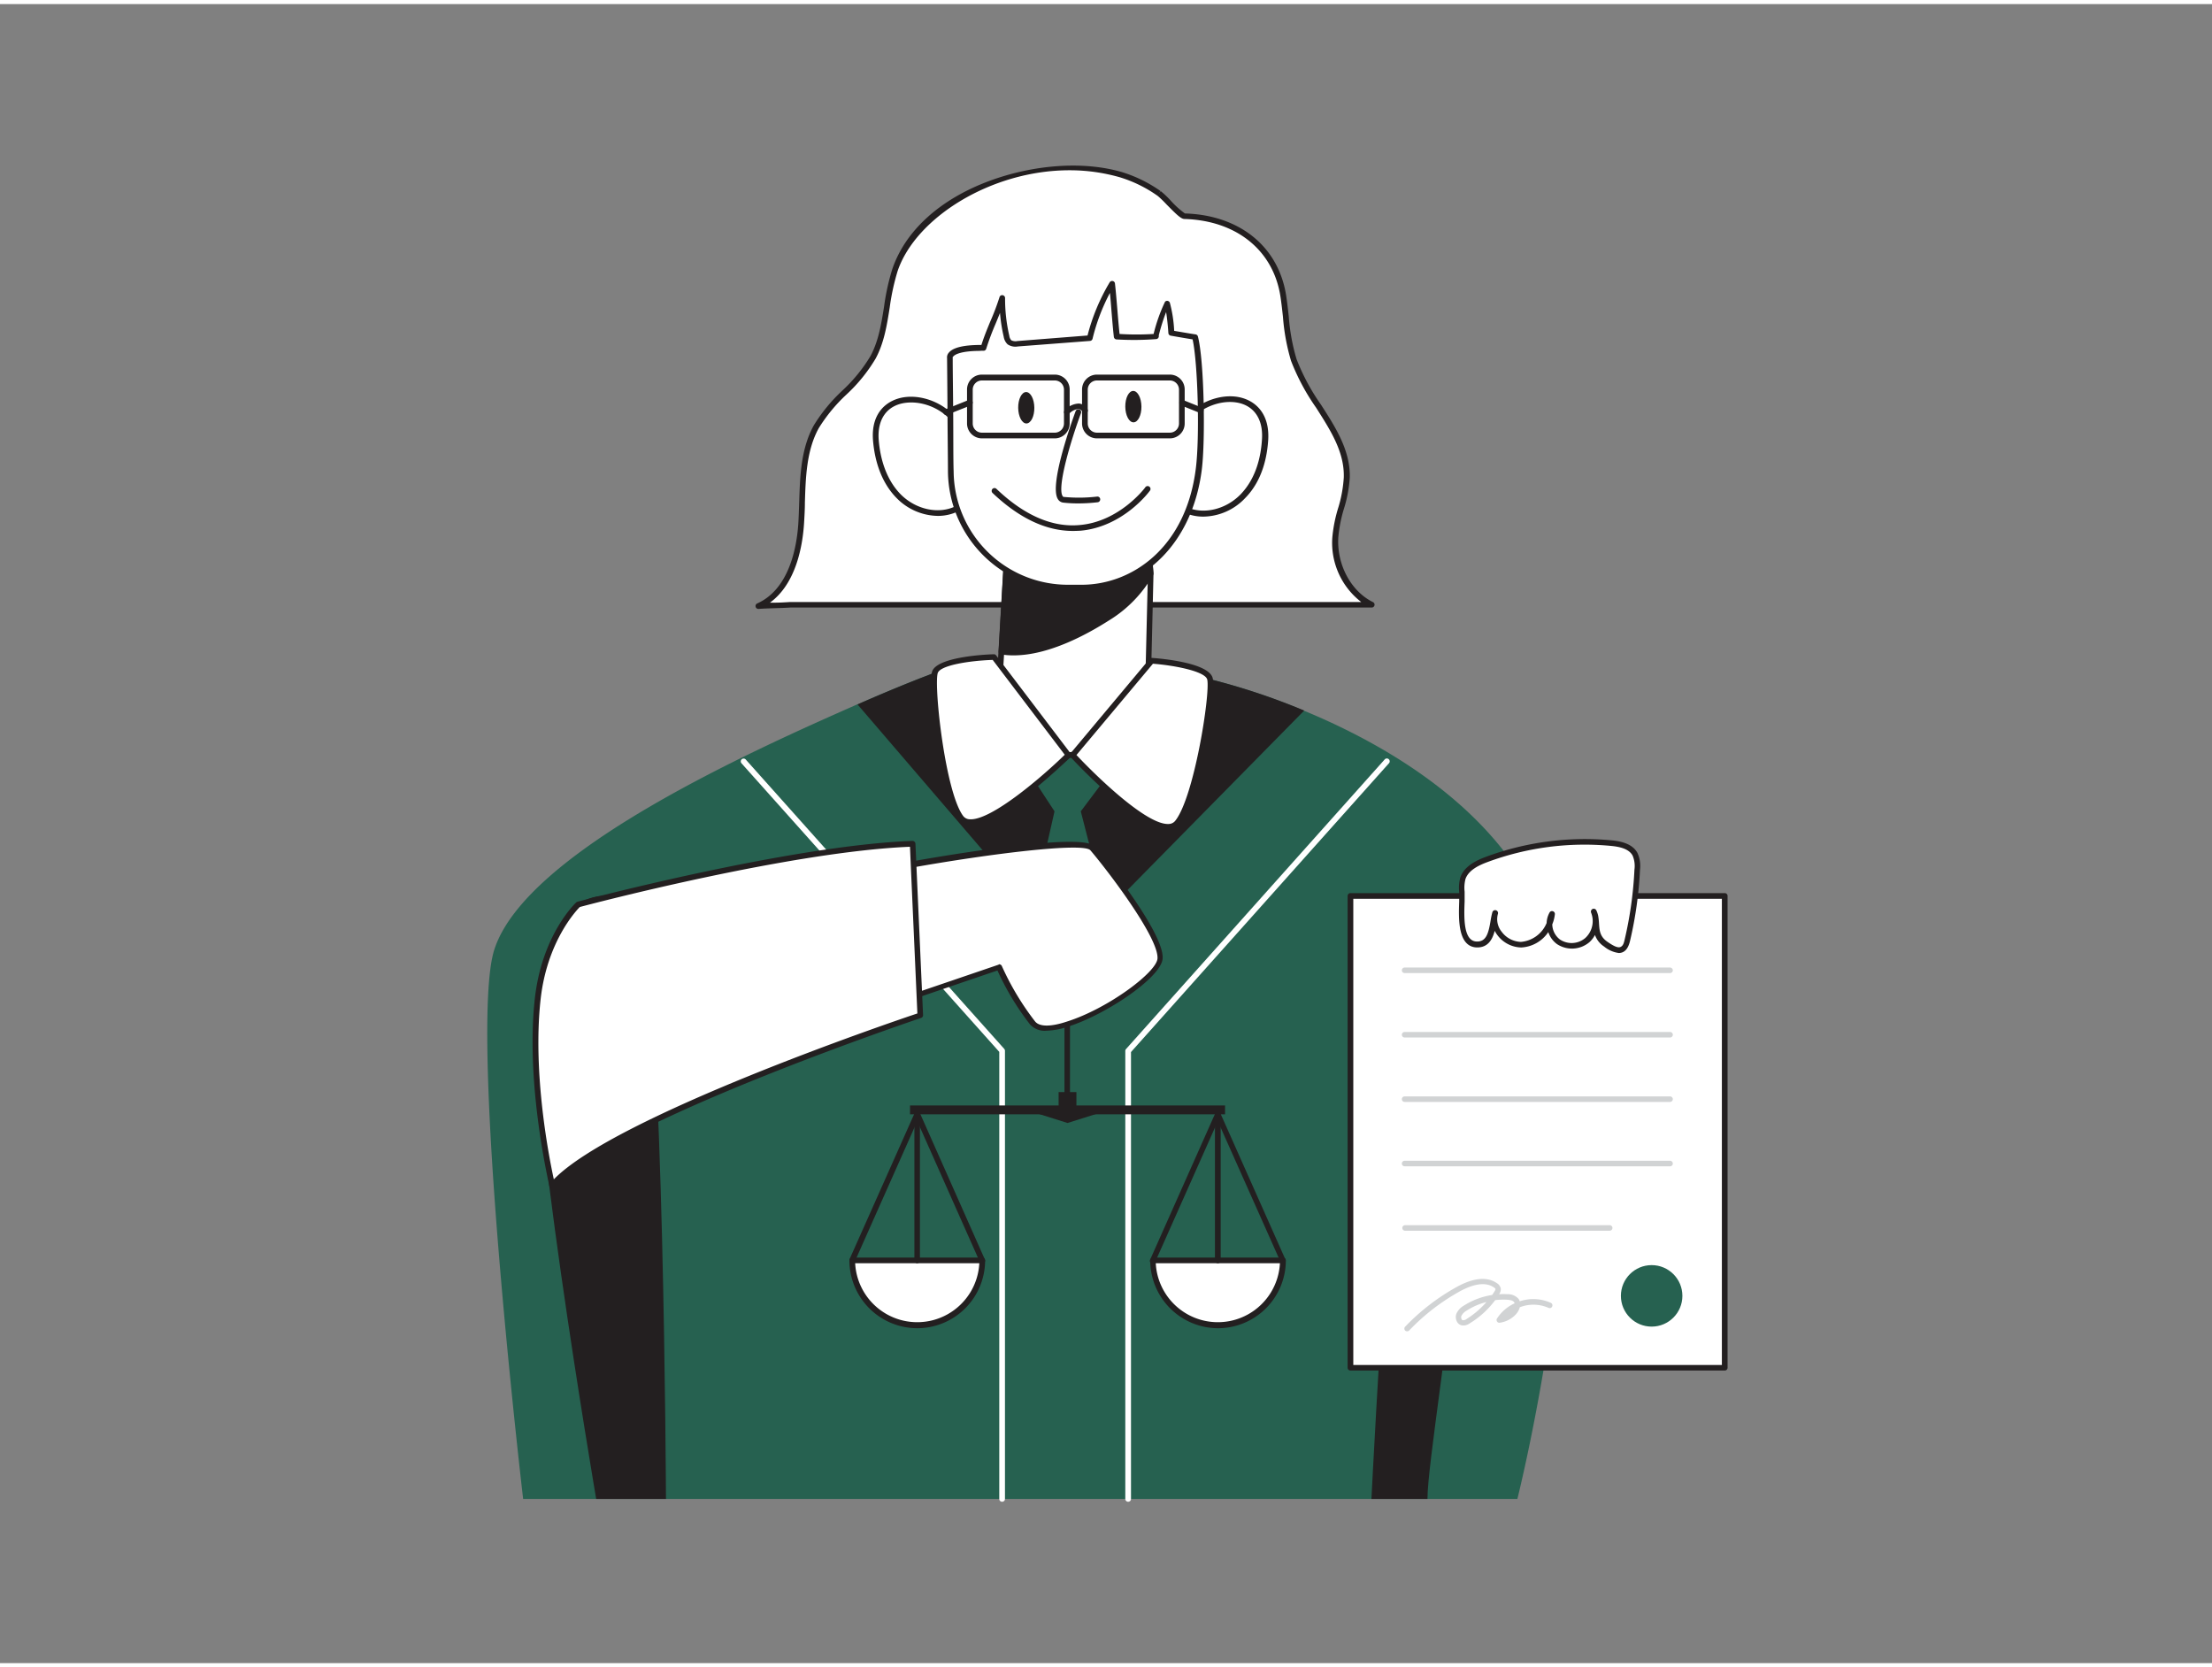 <svg xmlns="http://www.w3.org/2000/svg" viewBox="0 0 400 300" width="406" height="306" class="illustration styles_illustrationTablet__1DWOa"><rect x="0" y="0" width="400" height="300" fill="#808080" stroke="none"/><g id="_356_lawyer_flatline" data-name="#356_lawyer_flatline"><path d="M274.39,270.31H94.6S84.7,186,89.36,171.07c5.56-17.74,46.54-36,65.69-44.45l.06,0c8.21-3.62,13.92-5.72,13.92-5.72l49.78,1.18a119.36,119.36,0,0,1,17,5.7c16.93,7,41,21.19,45.7,46.05C288.87,212.9,274.39,270.31,274.39,270.31Z" fill="#266150"></path><path d="M204,270.82a.51.51,0,0,1-.51-.51v-81a.51.51,0,0,1,.13-.35l46.74-52.33a.52.52,0,1,1,.77.69l-46.61,52.18v80.84A.51.51,0,0,1,204,270.82Z" fill="#fff"></path><path d="M181.22,270.82a.51.51,0,0,1-.52-.51V189.47l-46.61-52.18a.51.51,0,1,1,.76-.69l46.75,52.33a.56.56,0,0,1,.13.35v81A.51.51,0,0,1,181.22,270.82Z" fill="#fff"></path><path d="M235.84,127.75l-42.65,43.32-38.14-44.45.06,0c8.21-3.62,13.92-5.72,13.92-5.72l49.78,1.18A119.36,119.36,0,0,1,235.84,127.75Z" fill="#231f20"></path><polygon points="186.72 139.91 190.69 145.97 186.72 163.53 193.19 171.07 200 163.73 195.44 145.97 200 139.91 193.19 135.79 186.72 139.91" fill="#266150"></polygon><path d="M248,270.31s5.12-104.41,10.18-103.45c16.9,3.21-.05,91.24-.05,103.45Z" fill="#231f20"></path><path d="M209.55,34.19l.13.1c.84.58,3.78,4,4.52,4.05,9,.27,16.38,5.31,17.84,14.31.63,3.9.65,7.94,1.92,11.69,2.52,7.46,9.81,13.39,9.6,21.26-.1,3.71-1.93,7.2-2.12,10.91-.26,4.86,2.19,9.95,6.56,12.09H142.94c-1.93.12-3.87.13-5.8.25,5.41-2.42,7.37-9.1,7.74-15s-.14-12.21,2.73-17.4c2.63-4.74,7.71-7.77,10.26-12.55s2.22-10.65,4-15.81c5-14.69,27.2-21.21,40.84-17.23A24.15,24.15,0,0,1,209.55,34.19Z" fill="#fff"></path><path d="M137.14,109.37a.51.51,0,0,1-.5-.39.51.51,0,0,1,.29-.6c5.84-2.61,7.17-10.26,7.44-14.58.07-1.21.11-2.45.15-3.68.15-4.77.3-9.71,2.64-13.94a30.16,30.16,0,0,1,5.17-6.3,28.46,28.46,0,0,0,5.09-6.25c1.45-2.72,1.94-5.74,2.45-8.94a41.09,41.09,0,0,1,1.49-6.78C163.71,41,169.92,35.33,178.85,32c8.08-3,17.05-3.65,24-1.63a24.66,24.66,0,0,1,7,3.43h0l-.29.42.35-.39.08.07a16.23,16.23,0,0,1,1.68,1.6,16.26,16.26,0,0,0,2.6,2.36c9.84.29,16.86,5.93,18.29,14.73.2,1.3.35,2.62.49,3.9a36.08,36.08,0,0,0,1.41,7.72,38.5,38.5,0,0,0,4.43,8.25c2.62,4.07,5.33,8.28,5.19,13.19A24,24,0,0,1,243,91.34a25.23,25.23,0,0,0-1,5.2c-.25,4.89,2.33,9.66,6.28,11.6a.51.51,0,0,1,.27.58.51.51,0,0,1-.5.4H142.94c-.94.06-1.91.09-2.89.12s-1.92.06-2.88.13ZM193.4,30.05c-14.14,0-27.78,8.55-31.07,18.19a41.08,41.08,0,0,0-1.44,6.62c-.5,3.14-1,6.39-2.56,9.26a29.22,29.22,0,0,1-5.27,6.49,29.61,29.61,0,0,0-5,6.07c-2.21,4-2.37,8.82-2.51,13.47,0,1.25-.08,2.49-.15,3.72-.26,4.06-1.42,10.92-6.17,14.37l.79,0c1,0,1.92-.06,2.88-.12H246.15a13.51,13.51,0,0,1-5.23-11.6A25.81,25.81,0,0,1,242,91.07a23.57,23.57,0,0,0,1-5.48c.13-4.59-2.38-8.48-5-12.6a39.6,39.6,0,0,1-4.54-8.48A37.48,37.48,0,0,1,232,56.57c-.14-1.27-.28-2.57-.48-3.84-1.34-8.28-8-13.6-17.34-13.87-.61,0-1.46-.83-3.27-2.67a19.93,19.93,0,0,0-1.53-1.48l-.14-.1a23.74,23.74,0,0,0-6.7-3.28A32.92,32.92,0,0,0,193.4,30.05Z" fill="#231f20"></path><path d="M174.45,79.31c-1.58-9.22-16.94-11.33-16.06-.44.3,3.73,1.54,7.53,4.2,10.18s6.91,3.86,10.31,2.29" fill="#fff"></path><path d="M169.61,92.55a10.64,10.64,0,0,1-7.39-3.14c-3.14-3.13-4.1-7.44-4.35-10.5-.42-5.19,2.71-7.45,5.78-7.84,4.59-.58,10.36,2.63,11.31,8.16a.51.51,0,0,1-.42.59.5.5,0,0,1-.59-.42c-.86-5-6-7.82-10.17-7.3-3.36.42-5.18,2.94-4.88,6.73.23,2.88,1.13,6.94,4,9.85,2.7,2.69,6.71,3.59,9.74,2.19a.52.52,0,0,1,.43.94A8.41,8.41,0,0,1,169.61,92.55Z" fill="#231f20"></path><path d="M212.67,79.55c1.38-9.26,16.69-11.7,16.05-.81a16,16,0,0,1-4,10.28c-2.6,2.7-6.82,4-10.26,2.52" fill="#fff"></path><path d="M217.6,92.68a8.35,8.35,0,0,1-3.32-.67.52.52,0,0,1,.41-1c3.07,1.33,7.05.34,9.69-2.4,2.86-3,3.66-7,3.83-10,.22-3.79-1.66-6.27-5-6.62-4.13-.43-9.26,2.56-10,7.53a.52.52,0,1,1-1-.15c.83-5.55,6.53-8.88,11.13-8.4,3.07.32,6.25,2.51,6,7.71-.18,3.06-1,7.39-4.12,10.59A10.58,10.58,0,0,1,217.6,92.68Z" fill="#231f20"></path><path d="M207.6,122.7s-8.5,13.22-14.41,13.09-12.49-12.22-12.49-12.22l.37-6.47.87-15,.83-14,24.09-.27.93,11.47.28,3.72Z" fill="#fff"></path><path d="M193.27,136.31h-.09c-6.14-.14-12.66-12-12.94-12.5a.63.63,0,0,1-.06-.27L182.25,88a.52.52,0,0,1,.51-.49l24.09-.26a.5.5,0,0,1,.52.47l1.22,15.19-.47,19.8a.53.53,0,0,1-.08.27C207.69,123.52,199.39,136.31,193.27,136.31Zm-12.05-12.86c.72,1.27,6.75,11.71,12,11.82h.08c5.26,0,12.95-11.44,13.81-12.74l.47-19.6-1.18-14.66-23.13.26Zm26.38-.75h0Z" fill="#231f20"></path><path d="M208.07,103a22.6,22.6,0,0,1-7.83,8c-5.14,3.36-12.86,7.14-19.17,6.11l.87-15a51.78,51.78,0,0,0,13.9,0c4.06-.46,8.24-1,11.95-2.8Z" fill="#231f20"></path><path d="M183.3,117.77a13.67,13.67,0,0,1-2.31-.18.49.49,0,0,1-.41-.52l.87-15a.44.44,0,0,1,.18-.35.5.5,0,0,1,.39-.11,50.6,50.6,0,0,0,13.76,0c3.77-.42,8.05-.89,11.79-2.75a.5.5,0,0,1,.46,0,.47.47,0,0,1,.25.39l.29,3.72a.51.51,0,0,1-.06.27,22.89,22.89,0,0,1-8,8.23C196.68,113.91,189.71,117.77,183.3,117.77Zm-1.7-1.1c6.55.83,14.29-3.43,18.37-6.09a22,22,0,0,0,7.59-7.74l-.21-2.85c-3.73,1.67-7.82,2.13-11.46,2.53a52.68,52.68,0,0,1-13.48.12Z" fill="#231f20"></path><path d="M195.81,105.46l-2.47,0a21.18,21.18,0,0,1-21.41-20.94c-.05-4.47-.11-16.08-.16-20.55,0,0-.43-1.9,6.08-1.79,1-3.45,2.34-5.63,3.38-9.07a30.33,30.33,0,0,0,.77,6.92,2,2,0,0,0,.54,1.11,2,2,0,0,0,1.48.27l13-1.06a36.08,36.08,0,0,1,4-9.83c.32,2.77.55,6.8.87,9.56A50.08,50.08,0,0,0,209,60c-.25-.13,1.64-5.61,2-6a27.37,27.37,0,0,1,.79,5.35s3,.53,4.28.72c1.06,4.08,1.39,18.28.68,23.9C215.29,95.65,207.51,105.33,195.81,105.46Z" fill="#fff"></path><path d="M193.1,106a21.68,21.68,0,0,1-21.68-21.45c0-2.24-.06-6.26-.08-10.28s-.06-8-.08-10.24a1.26,1.26,0,0,1,.32-1c.75-.92,2.68-1.39,5.75-1.39h.14c.5-1.58,1.06-2.92,1.59-4.21A44.52,44.52,0,0,0,180.74,53a.5.5,0,0,1,.57-.36.52.52,0,0,1,.44.51,29.44,29.44,0,0,0,.76,6.81,1.52,1.52,0,0,0,.36.83,1.69,1.69,0,0,0,1.11.14l12.68-1a36.34,36.34,0,0,1,4-9.61.52.52,0,0,1,.56-.24.5.5,0,0,1,.4.44c.16,1.39.3,3.12.44,4.79.12,1.5.25,3,.39,4.34a49.3,49.3,0,0,0,6.16,0,29.94,29.94,0,0,1,2.07-5.83.53.53,0,0,1,.86.16,24,24,0,0,1,.79,5.11c.86.14,2.89.5,3.87.64a.51.51,0,0,1,.42.38c1.12,4.25,1.39,18.6.7,24.09-1.64,13-10.26,21.74-21.45,21.86l-2.47,0ZM177.33,62.71c-3.54,0-4.6.65-4.89.95s-.16.25-.16.26c0,2.3.06,6.32.09,10.34s0,8,.08,10.28A20.66,20.66,0,0,0,193.34,105l2.47,0h0c8.86-.1,18.62-6.62,20.43-21,.73-5.71.37-19.09-.58-23.37-1.4-.22-3.95-.67-3.95-.67a.51.51,0,0,1-.43-.47c-.05-.77-.19-2.48-.41-3.79a34.6,34.6,0,0,0-1.33,4.23.45.45,0,0,1,0,.23.51.51,0,0,1-.46.42,53.12,53.12,0,0,1-7.18.06.52.52,0,0,1-.48-.46c-.16-1.39-.3-3.12-.44-4.8-.08-1.06-.17-2.14-.27-3.15a35.59,35.59,0,0,0-3.14,8.28.52.52,0,0,1-.46.4l-13.05,1a2.52,2.52,0,0,1-1.85-.38,2.42,2.42,0,0,1-.71-1.39,29.59,29.59,0,0,1-.67-4.3c-.27.69-.54,1.35-.81,2a47.08,47.08,0,0,0-1.68,4.49.5.5,0,0,1-.49.36h-.52Z" fill="#231f20"></path><path d="M195,90.29a23.22,23.22,0,0,1-2.71-.14,1.3,1.3,0,0,1-1-.65C189.66,86.88,194,75,194.51,73.6a.53.53,0,0,1,.67-.3.52.52,0,0,1,.3.66c-1.83,4.92-4.35,13.35-3.33,15,.08.14.16.16.22.16a28.39,28.39,0,0,0,6-.06.5.5,0,0,1,.58.44.52.52,0,0,1-.44.58A29.89,29.89,0,0,1,195,90.29Z" fill="#231f20"></path><ellipse cx="185.58" cy="72.99" rx="1.46" ry="2.84" transform="translate(-0.79 2.05) rotate(-0.63)" fill="#231f20"></ellipse><ellipse cx="204.95" cy="72.78" rx="1.46" ry="2.84" transform="translate(-0.79 2.27) rotate(-0.63)" fill="#231f20"></ellipse><path d="M194,95.27c-4.84,0-9.72-2.31-14.53-6.88a.52.52,0,0,1,0-.72.51.51,0,0,1,.73,0c5,4.77,10.1,7,15.06,6.53,7.21-.63,11.77-6.71,11.81-6.77a.52.52,0,1,1,.83.61c-.19.27-4.87,6.51-12.54,7.19C194.93,95.25,194.48,95.27,194,95.27Z" fill="#231f20"></path><path d="M208.26,118.74s10,.72,10.56,3.32-2.35,21.62-5.93,26S194,135.81,194,135.81Z" fill="#fff"></path><path d="M211.21,149.29c-5.43,0-17.12-12.59-17.62-13.13a.52.52,0,0,1,0-.68l14.29-17.07a.5.5,0,0,1,.43-.18c1.74.12,10.42.89,11,3.72s-2.35,21.94-6,26.42a2.49,2.49,0,0,1-2,.92Zm-16.55-13.5c3.57,3.81,12.64,12.62,16.62,12.47a1.55,1.55,0,0,0,1.21-.54c3.43-4.18,6.38-22.94,5.82-25.56-.32-1.49-5.84-2.57-9.82-2.88Z" fill="#231f20"></path><path d="M179.72,118.07s-10,.24-10.69,2.81,1.32,21.71,4.69,26.24,19.47-11.33,19.47-11.33Z" fill="#fff"></path><path d="M175.51,148.45h-.27a2.57,2.57,0,0,1-1.93-1c-3.47-4.66-5.5-24-4.78-26.68s9.44-3.16,11.18-3.2a.5.5,0,0,1,.42.2l13.47,17.73a.51.51,0,0,1,0,.68C193,136.67,181,148.45,175.51,148.45Zm4-29.86c-4,.13-9.56.94-9.95,2.42-.68,2.58,1.38,21.46,4.61,25.8a1.54,1.54,0,0,0,1.18.6c3.95.27,13.45-8,17.19-11.67Z" fill="#231f20"></path><path d="M107.81,270.31s-13.44-78.59-10.59-90.4,7.33-17.1,7.33-17.1,7.33-5.7,11.4,4.89,4.48,102.61,4.48,102.61Z" fill="#231f20"></path><path d="M232,227.17a11.75,11.75,0,1,1-23.5,0Z" fill="#fff"></path><path d="M220.22,239.44A12.28,12.28,0,0,1,208,227.17a.51.51,0,0,1,.52-.51H232a.51.51,0,0,1,.52.51A12.28,12.28,0,0,1,220.22,239.44ZM209,227.69a11.24,11.24,0,0,0,22.45,0Z" fill="#231f20"></path><path d="M232,227.69a.51.51,0,0,1-.47-.31L220.22,202l-11.28,25.35A.51.51,0,1,1,208,227l11.75-26.41a.54.54,0,0,1,.94,0L232.44,227a.51.51,0,0,1-.47.73Z" fill="#231f20"></path><path d="M220.22,227.69a.52.52,0,0,1-.52-.52V200.76a.52.52,0,0,1,.52-.52.52.52,0,0,1,.52.52v26.41A.52.52,0,0,1,220.22,227.69Z" fill="#231f20"></path><path d="M177.62,227.17a11.75,11.75,0,1,1-23.5,0Z" fill="#fff"></path><path d="M165.87,239.44a12.28,12.28,0,0,1-12.27-12.27.51.51,0,0,1,.52-.51h23.5a.51.51,0,0,1,.52.51A12.28,12.28,0,0,1,165.87,239.44Zm-11.23-11.75a11.24,11.24,0,0,0,22.45,0Z" fill="#231f20"></path><path d="M177.62,227.69a.51.51,0,0,1-.47-.31L165.87,202l-11.28,25.35a.53.53,0,0,1-.68.27.54.54,0,0,1-.27-.69l11.76-26.41a.54.54,0,0,1,.94,0L178.09,227a.51.51,0,0,1-.47.73Z" fill="#231f20"></path><path d="M165.87,227.69a.52.52,0,0,1-.52-.52V200.76a.52.52,0,1,1,1,0v26.41A.51.51,0,0,1,165.87,227.69Z" fill="#231f20"></path><rect x="164.56" y="199.16" width="56.97" height="1.6" fill="#231f20"></rect><polygon points="193.04 202.33 187.21 200.49 198.88 200.49 193.04 202.33" fill="#231f20"></polygon><rect x="191.43" y="196.74" width="3.22" height="3.22" fill="#231f20"></rect><path d="M193,197.92a.51.51,0,0,1-.51-.51v-17a.52.52,0,1,1,1,0v17A.51.51,0,0,1,193,197.92Z" fill="#231f20"></path><path d="M163.66,155.79s31.7-5.7,33.87-3.16,12.55,15.68,12.25,20-19.54,15.88-23.06,11.61a49.44,49.44,0,0,1-6-10.08l-17,5.8Z" fill="#fff"></path><path d="M189.27,185.64a3.61,3.61,0,0,1-3-1.12,48.81,48.81,0,0,1-5.9-9.77l-16.59,5.65a.52.52,0,0,1-.69-.49V155.79a.52.52,0,0,1,.43-.51c5.34-1,32.1-5.62,34.35-3,.13.15,12.72,15.35,12.37,20.32-.24,3.39-10.19,10.1-17,12.27A13.63,13.63,0,0,1,189.27,185.64Zm-8.57-12a.51.51,0,0,1,.47.32,49.44,49.44,0,0,0,6,10c.8,1,2.88,1,5.85,0,7.34-2.34,16.11-8.87,16.29-11.36.27-3.73-8.93-15.83-12.13-19.58-1.22-1.44-17.64.51-32.95,3.25v23l16.35-5.57A.51.51,0,0,1,180.7,173.59Z" fill="#231f20"></path><path d="M104.55,162.81s38.07-10.18,60.47-11l1.38,31s-56.81,19-66.56,30.74c0,0-4.35-18-2.62-33.69C98.49,168.48,104.55,162.81,104.55,162.81Z" fill="#fff"></path><path d="M99.84,214.12h-.11a.54.54,0,0,1-.39-.38c0-.19-4.35-18.29-2.63-33.87,1.27-11.5,7.24-17.19,7.49-17.43a.59.59,0,0,1,.22-.12c.38-.1,38.38-10.2,60.58-11a.54.54,0,0,1,.54.5l1.38,31a.52.52,0,0,1-.35.51c-.57.19-56.79,19.13-66.33,30.58A.51.51,0,0,1,99.84,214.12Zm5-50.84c-.74.75-5.94,6.35-7.08,16.69-1.48,13.36,1.53,28.61,2.39,32.55,11-11.33,60.52-28.26,65.74-30l-1.34-30.14C143,153.26,107.28,162.62,104.82,163.28Z" fill="#231f20"></path><rect x="244.21" y="161.28" width="67.68" height="85.3" fill="#fff"></rect><path d="M311.89,247.09H244.21a.52.52,0,0,1-.52-.52V161.28a.52.52,0,0,1,.52-.52h67.68a.51.51,0,0,1,.51.52v85.29A.51.51,0,0,1,311.89,247.09Zm-67.17-1h66.65V161.79H244.72Z" fill="#231f20"></path><path d="M302,175.22h-48a.5.5,0,0,1-.5-.5.5.5,0,0,1,.5-.5h48a.51.51,0,0,1,.5.5A.5.5,0,0,1,302,175.22Z" fill="#d1d3d4"></path><path d="M302,186.87h-48a.5.5,0,0,1,0-1h48a.5.5,0,0,1,0,1Z" fill="#d1d3d4"></path><path d="M302,198.52h-48a.5.5,0,0,1-.5-.5.5.5,0,0,1,.5-.5h48a.5.5,0,0,1,.5.5A.51.51,0,0,1,302,198.52Z" fill="#d1d3d4"></path><path d="M302,210.16h-48a.5.5,0,0,1-.5-.5.5.5,0,0,1,.5-.5h48a.51.51,0,0,1,.5.5A.5.5,0,0,1,302,210.16Z" fill="#d1d3d4"></path><path d="M291.08,221.81h-37a.5.5,0,0,1,0-1h37a.5.5,0,0,1,0,1Z" fill="#d1d3d4"></path><circle cx="298.67" cy="233.59" r="5.56" fill="#266150"></circle><path d="M254.46,240a.49.49,0,0,1-.36-.84,39.24,39.24,0,0,1,9.3-7.17c3-1.67,5.54-1.92,7.28-.7a1.49,1.49,0,0,1,.71,1,1.57,1.57,0,0,1-.3,1,12.68,12.68,0,0,1,1.51,0,2.55,2.55,0,0,1,2,.84,1.65,1.65,0,0,1,.22.44,7.74,7.74,0,0,1,5.62.28.5.5,0,0,1,.24.67.49.49,0,0,1-.66.24,6.76,6.76,0,0,0-5.19-.11,3.18,3.18,0,0,1-.69,1.26,4.94,4.94,0,0,1-2.95,1.54.49.49,0,0,1-.48-.23.48.48,0,0,1,0-.54,7.48,7.48,0,0,1,3.18-2.74.62.62,0,0,0-.1-.22c-.18-.25-.57-.39-1.22-.43a12.34,12.34,0,0,0-2.19.07,16.4,16.4,0,0,1-4.59,4.19,2,2,0,0,1-1.44.38,1.28,1.28,0,0,1-.88-.67,1.78,1.78,0,0,1-.12-1.41,3.19,3.19,0,0,1,1.4-1.52,13.21,13.21,0,0,1,5.08-1.9l.42-.64a1,1,0,0,0,.18-.41s0-.15-.29-.32c-1.78-1.24-4.37-.28-6.22.75a38.29,38.29,0,0,0-9.06,7A.51.51,0,0,1,254.46,240Zm14.39-5.31a12,12,0,0,0-3.59,1.54,2.3,2.3,0,0,0-1,1,.8.8,0,0,0,.05.59.34.34,0,0,0,.22.18,1.12,1.12,0,0,0,.71-.25A15.8,15.8,0,0,0,268.85,234.64Z" fill="#d1d3d4"></path><path d="M270.41,164.35c-.86,2.74,1.79,5.78,4.67,5.72s5.3-2.7,5.6-5.56a4,4,0,0,0,1.14,5,4.32,4.32,0,0,0,5.23-.31,4.71,4.71,0,0,0,1.17-5.18c.84,2.07-.29,4.27,2.14,5.93,1.65,1.13,3.28,2,3.92-.75a70,70,0,0,0,1.78-12.72,5.25,5.25,0,0,0-.41-2.81c-.8-1.45-2.69-1.84-4.35-2a50.88,50.88,0,0,0-22.44,2.95c-1.77.65-3.7,1.6-4.29,3.4a6.77,6.77,0,0,0-.17,2.46c.11,2.28-1,9.27,2.56,9.5C270.08,170.22,269.82,166.22,270.41,164.35Z" fill="#fff"></path><path d="M292.73,171.59a5.28,5.28,0,0,1-2.66-1.17,4.14,4.14,0,0,1-1.65-2.09,4.77,4.77,0,0,1-1,1.3,4.89,4.89,0,0,1-5.88.34,4.39,4.39,0,0,1-1.56-2.16,6.28,6.28,0,0,1-4.87,2.78,5.52,5.52,0,0,1-4.33-2.23,5.35,5.35,0,0,1-.49-.78c-.41,1.57-1.23,3.1-3.35,3-3.36-.22-3.18-5.27-3.07-8.29,0-.69,0-1.29,0-1.7a7.31,7.31,0,0,1,.2-2.65c.68-2,2.81-3.07,4.6-3.73a51.45,51.45,0,0,1,22.67-3c1.59.14,3.8.54,4.75,2.26a5.64,5.64,0,0,1,.47,3.09,70.19,70.19,0,0,1-1.79,12.81c-.27,1.16-.73,1.85-1.42,2.11A1.72,1.72,0,0,1,292.73,171.59ZM289,164.86a11.18,11.18,0,0,1,.15,1.38c.08,1.28.16,2.39,1.53,3.33.89.61,1.79,1.15,2.33.94s.66-.84.79-1.39a69.73,69.73,0,0,0,1.76-12.62,4.78,4.78,0,0,0-.34-2.54c-.71-1.28-2.48-1.6-3.94-1.74A50.47,50.47,0,0,0,269,155.14c-1.57.58-3.44,1.46-4,3.08a6.4,6.4,0,0,0-.15,2.28c0,.45,0,1.07,0,1.78-.11,2.82-.26,7.07,2.1,7.23,1.8.11,2.21-1.47,2.59-3.72a13.61,13.61,0,0,1,.33-1.58v0a.52.52,0,0,1,1,.31h0a3.58,3.58,0,0,0,.69,3.24,4.49,4.49,0,0,0,3.48,1.82,5.53,5.53,0,0,0,4.64-3.42,4.2,4.2,0,0,1,.53-1.89.5.5,0,0,1,.6-.23.51.51,0,0,1,.36.54,6.57,6.57,0,0,1-.47,1.83,3.53,3.53,0,0,0,1.39,2.74,3.81,3.81,0,0,0,4.59-.28,4.15,4.15,0,0,0,1.29-3.64,4.5,4.5,0,0,0-.25-.94v0h0a.53.53,0,0,1,.29-.67.52.52,0,0,1,.67.29A4.3,4.3,0,0,1,289,164.86Z" fill="#231f20"></path><path d="M190.74,78.53H177.56a2.7,2.7,0,0,1-2.69-2.69V69.72A2.69,2.69,0,0,1,177.56,67h13.18a2.69,2.69,0,0,1,2.69,2.69v6.12A2.7,2.7,0,0,1,190.74,78.53ZM177.56,68.06a1.66,1.66,0,0,0-1.66,1.66v6.12a1.66,1.66,0,0,0,1.66,1.66h13.18a1.67,1.67,0,0,0,1.66-1.66V69.72a1.66,1.66,0,0,0-1.66-1.66Z" fill="#231f20"></path><path d="M211.54,78.53H198.36a2.7,2.7,0,0,1-2.69-2.69V69.72A2.69,2.69,0,0,1,198.36,67h13.18a2.68,2.68,0,0,1,2.69,2.69v6.12A2.69,2.69,0,0,1,211.54,78.53ZM198.36,68.06a1.66,1.66,0,0,0-1.66,1.66v6.12a1.67,1.67,0,0,0,1.66,1.66h13.18a1.66,1.66,0,0,0,1.66-1.66V69.72a1.66,1.66,0,0,0-1.66-1.66Z" fill="#231f20"></path><path d="M192.92,74.3a.54.54,0,0,1-.36-.14.51.51,0,0,1,0-.73,3.6,3.6,0,0,1,2.57-1.2,2,2,0,0,1,1.51,1,.52.52,0,0,1-.16.71.51.51,0,0,1-.71-.17,1,1,0,0,0-.74-.55,2.63,2.63,0,0,0-1.72.89A.5.5,0,0,1,192.92,74.3Z" fill="#231f20"></path><path d="M171.1,74.3a.52.52,0,0,1-.48-.32.53.53,0,0,1,.29-.68l4.28-1.72a.51.51,0,0,1,.67.29.52.52,0,0,1-.28.67l-4.29,1.72A.41.41,0,0,1,171.1,74.3Z" fill="#231f20"></path><path d="M217.13,73.92l-.19,0-3.35-1.35a.52.52,0,0,1-.29-.67.51.51,0,0,1,.67-.29l3.36,1.35a.52.52,0,0,1,.28.67A.51.51,0,0,1,217.13,73.92Z" fill="#231f20"></path></g></svg>